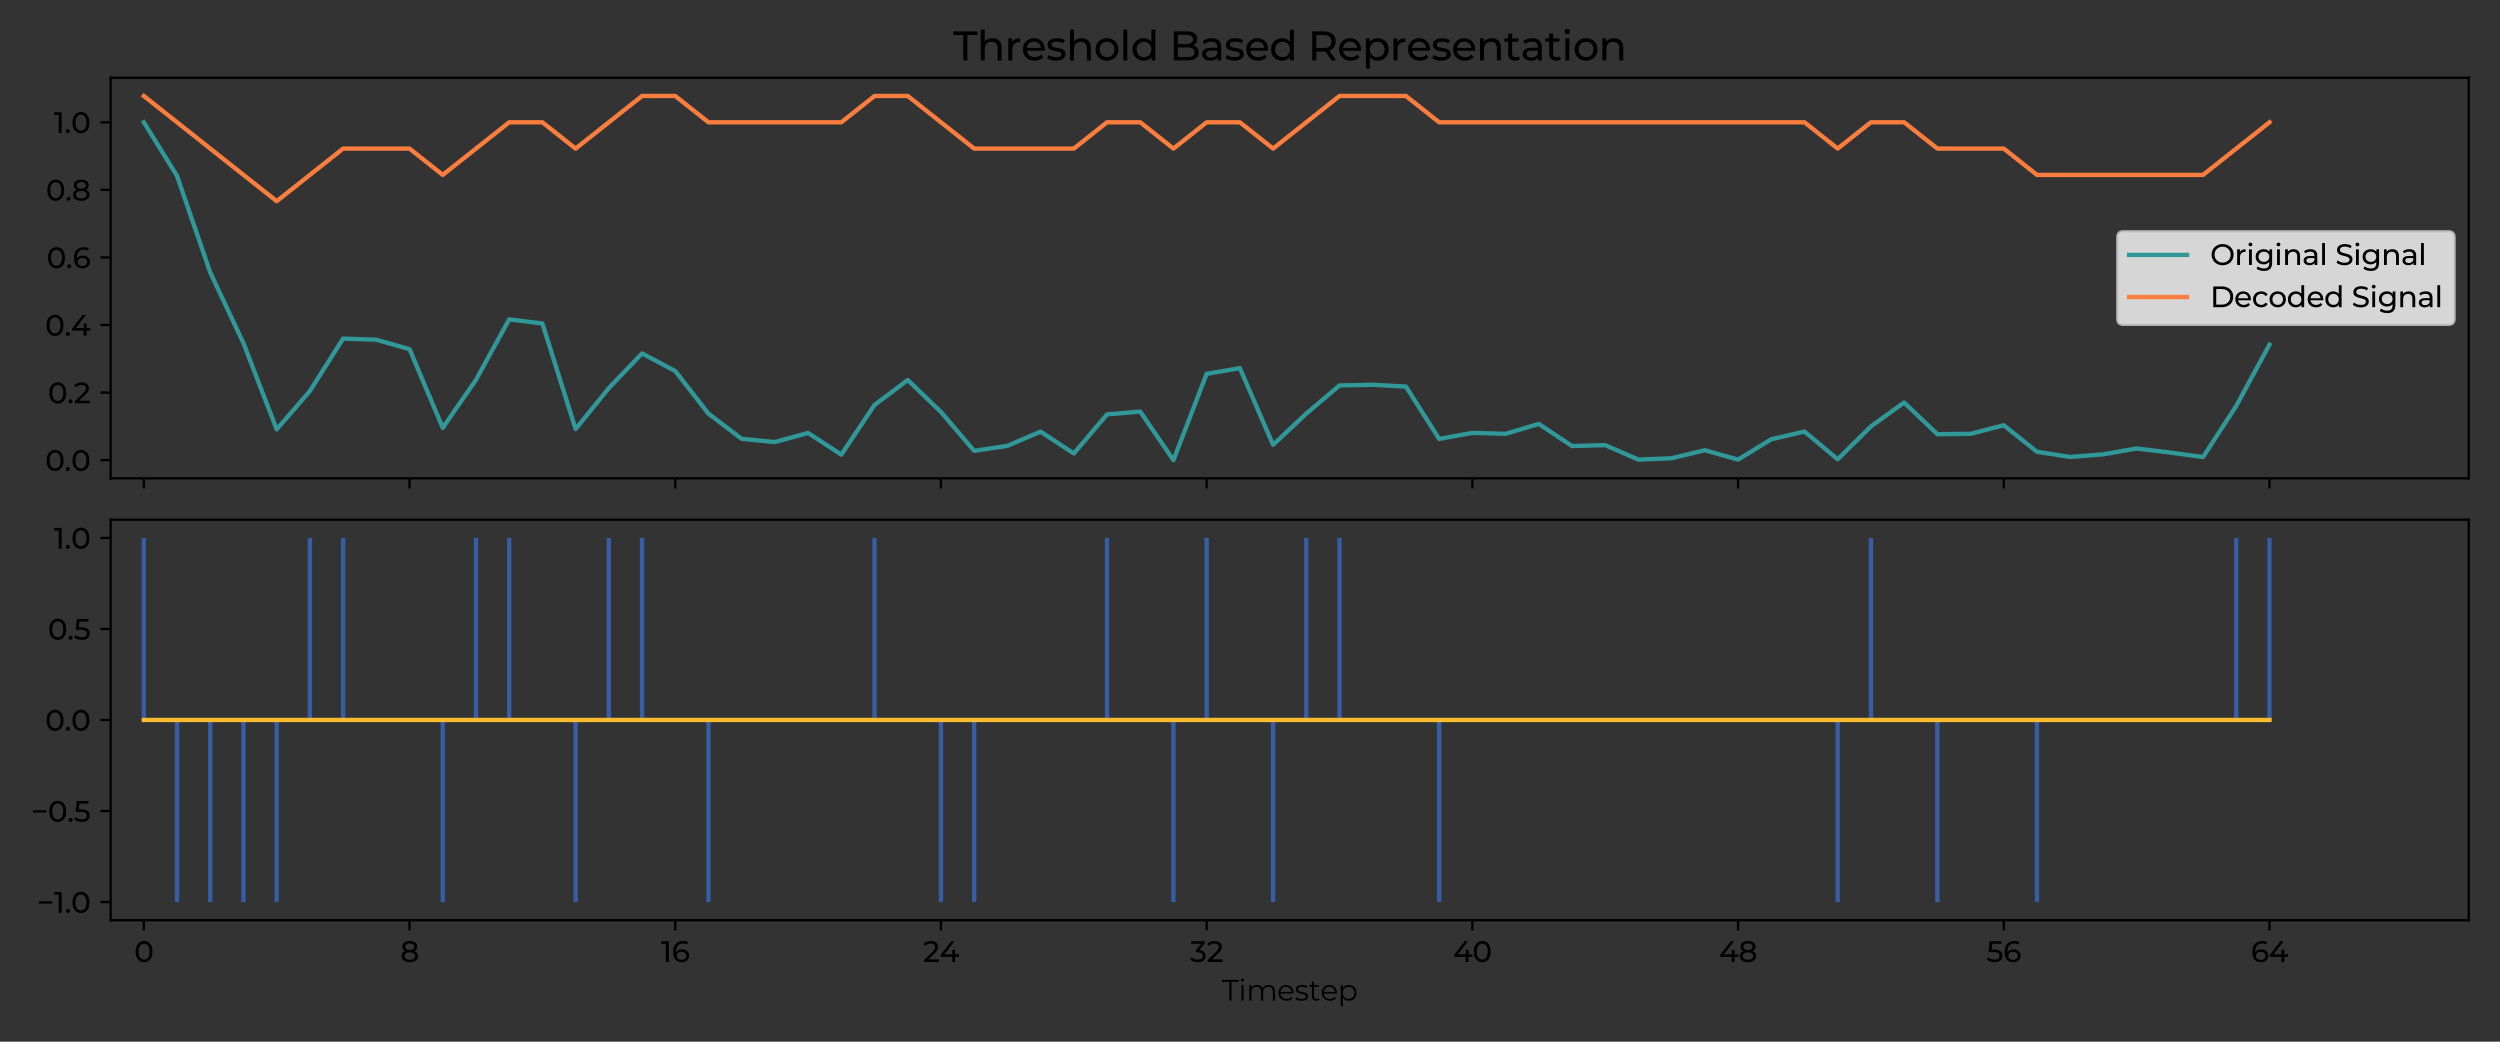 <?xml version="1.0" encoding="utf-8" standalone="no"?>
<!DOCTYPE svg PUBLIC "-//W3C//DTD SVG 1.1//EN"
  "http://www.w3.org/Graphics/SVG/1.1/DTD/svg11.dtd">
<svg xmlns:xlink="http://www.w3.org/1999/xlink" width="864pt" height="360pt" viewBox="0 0 864 360" xmlns="http://www.w3.org/2000/svg" version="1.1">
 <rect x="0" y="0" width="864" height="360" fill="#333333" stroke="none"/>
 <defs>
  <style type="text/css">*{stroke-linejoin: round; stroke-linecap: butt}</style>
 </defs>
 <g id="figure_1">
  <g id="patch_1">
   <path d="M 0 360 
L 864 360 
L 864 0 
L 0 0 
L 0 360 
z
" style="fill: none"/>
  </g>
  <g id="axes_1">
   <g id="patch_2">
    <path d="M 38.23 165.31 
L 853.2 165.31 
L 853.2 26.88 
L 38.23 26.88 
L 38.23 165.31 
z
" style="fill: none"/>
   </g>
   <g id="FillBetweenPolyCollection_1"/>
   <g id="FillBetweenPolyCollection_2"/>
   <g id="matplotlib.axis_1">
    <g id="xtick_1">
     <g id="line2d_1">
      <defs>
       <path id="mebbfd3be72" d="M 0 0 
L 0 3.5 
" style="stroke: #000000; stroke-width: 0.8"/>
      </defs>
      <g>
       <use xlink:href="#mebbfd3be72" x="49.708" y="165.31" style="stroke: #000000; stroke-width: 0.8"/>
      </g>
     </g>
    </g>
    <g id="xtick_2">
     <g id="line2d_2">
      <g>
       <use xlink:href="#mebbfd3be72" x="141.536" y="165.31" style="stroke: #000000; stroke-width: 0.8"/>
      </g>
     </g>
    </g>
    <g id="xtick_3">
     <g id="line2d_3">
      <g>
       <use xlink:href="#mebbfd3be72" x="233.364" y="165.31" style="stroke: #000000; stroke-width: 0.8"/>
      </g>
     </g>
    </g>
    <g id="xtick_4">
     <g id="line2d_4">
      <g>
       <use xlink:href="#mebbfd3be72" x="325.191" y="165.31" style="stroke: #000000; stroke-width: 0.8"/>
      </g>
     </g>
    </g>
    <g id="xtick_5">
     <g id="line2d_5">
      <g>
       <use xlink:href="#mebbfd3be72" x="417.019" y="165.31" style="stroke: #000000; stroke-width: 0.8"/>
      </g>
     </g>
    </g>
    <g id="xtick_6">
     <g id="line2d_6">
      <g>
       <use xlink:href="#mebbfd3be72" x="508.846" y="165.31" style="stroke: #000000; stroke-width: 0.8"/>
      </g>
     </g>
    </g>
    <g id="xtick_7">
     <g id="line2d_7">
      <g>
       <use xlink:href="#mebbfd3be72" x="600.674" y="165.31" style="stroke: #000000; stroke-width: 0.8"/>
      </g>
     </g>
    </g>
    <g id="xtick_8">
     <g id="line2d_8">
      <g>
       <use xlink:href="#mebbfd3be72" x="692.502" y="165.31" style="stroke: #000000; stroke-width: 0.8"/>
      </g>
     </g>
    </g>
    <g id="xtick_9">
     <g id="line2d_9">
      <g>
       <use xlink:href="#mebbfd3be72" x="784.329" y="165.31" style="stroke: #000000; stroke-width: 0.8"/>
      </g>
     </g>
    </g>
   </g>
   <g id="matplotlib.axis_2">
    <g id="ytick_1">
     <g id="line2d_10">
      <defs>
       <path id="m5f82598849" d="M 0 0 
L -3.5 0 
" style="stroke: #000000; stroke-width: 0.8"/>
      </defs>
      <g>
       <use xlink:href="#m5f82598849" x="38.23" y="159.018" style="stroke: #000000; stroke-width: 0.8"/>
      </g>
     </g>
     <g id="text_1">
      <!-- 0.0 -->
      <g transform="translate(15.619 162.728) scale(0.1 -0.1)">
       <defs>
        <path id="Montserrat-Medium-30" d="M 2138 -51 
Q 1613 -51 1200 217 
Q 787 486 547 998 
Q 307 1510 307 2240 
Q 307 2970 547 3482 
Q 787 3994 1200 4262 
Q 1613 4531 2138 4531 
Q 2656 4531 3072 4262 
Q 3488 3994 3725 3482 
Q 3962 2970 3962 2240 
Q 3962 1510 3725 998 
Q 3488 486 3072 217 
Q 2656 -51 2138 -51 
z
M 2138 518 
Q 2490 518 2755 710 
Q 3021 902 3171 1286 
Q 3322 1670 3322 2240 
Q 3322 2810 3171 3194 
Q 3021 3578 2755 3770 
Q 2490 3962 2138 3962 
Q 1786 3962 1517 3770 
Q 1248 3578 1097 3194 
Q 947 2810 947 2240 
Q 947 1670 1097 1286 
Q 1248 902 1517 710 
Q 1786 518 2138 518 
z
" transform="scale(0.016)"/>
        <path id="Montserrat-Medium-2e" d="M 730 -38 
Q 550 -38 422 86 
Q 294 211 294 403 
Q 294 595 422 716 
Q 550 838 730 838 
Q 902 838 1027 716 
Q 1152 595 1152 403 
Q 1152 211 1027 86 
Q 902 -38 730 -38 
z
" transform="scale(0.016)"/>
       </defs>
       <use xlink:href="#Montserrat-Medium-30"/>
       <use xlink:href="#Montserrat-Medium-2e" transform="translate(66.7 0)"/>
       <use xlink:href="#Montserrat-Medium-30" transform="translate(89.4 0)"/>
      </g>
     </g>
    </g>
    <g id="ytick_2">
     <g id="line2d_11">
      <g>
       <use xlink:href="#m5f82598849" x="38.23" y="135.667" style="stroke: #000000; stroke-width: 0.8"/>
      </g>
     </g>
     <g id="text_2">
      <!-- 0.2 -->
      <g transform="translate(16.549 139.377) scale(0.1 -0.1)">
       <defs>
        <path id="Montserrat-Medium-32" d="M 237 0 
L 237 435 
L 2061 2195 
Q 2304 2426 2422 2602 
Q 2541 2778 2582 2928 
Q 2624 3078 2624 3219 
Q 2624 3565 2381 3763 
Q 2138 3962 1670 3962 
Q 1312 3962 1024 3843 
Q 736 3725 525 3475 
L 90 3853 
Q 346 4179 778 4355 
Q 1210 4531 1728 4531 
Q 2195 4531 2540 4380 
Q 2886 4230 3075 3948 
Q 3264 3667 3264 3283 
Q 3264 3066 3206 2854 
Q 3149 2643 2989 2406 
Q 2829 2170 2528 1875 
L 902 307 
L 749 557 
L 3456 557 
L 3456 0 
L 237 0 
z
" transform="scale(0.016)"/>
       </defs>
       <use xlink:href="#Montserrat-Medium-30"/>
       <use xlink:href="#Montserrat-Medium-2e" transform="translate(66.7 0)"/>
       <use xlink:href="#Montserrat-Medium-32" transform="translate(89.4 0)"/>
      </g>
     </g>
    </g>
    <g id="ytick_3">
     <g id="line2d_12">
      <g>
       <use xlink:href="#m5f82598849" x="38.23" y="112.315" style="stroke: #000000; stroke-width: 0.8"/>
      </g>
     </g>
     <g id="text_3">
      <!-- 0.4 -->
      <g transform="translate(15.599 116.026) scale(0.1 -0.1)">
       <defs>
        <path id="Montserrat-Medium-34" d="M 243 1101 
L 243 1549 
L 2534 4480 
L 3226 4480 
L 954 1549 
L 627 1651 
L 4205 1651 
L 4205 1101 
L 243 1101 
z
M 2733 0 
L 2733 1101 
L 2752 1651 
L 2752 2624 
L 3354 2624 
L 3354 0 
L 2733 0 
z
" transform="scale(0.016)"/>
       </defs>
       <use xlink:href="#Montserrat-Medium-30"/>
       <use xlink:href="#Montserrat-Medium-2e" transform="translate(66.7 0)"/>
       <use xlink:href="#Montserrat-Medium-34" transform="translate(89.4 0)"/>
      </g>
     </g>
    </g>
    <g id="ytick_4">
     <g id="line2d_13">
      <g>
       <use xlink:href="#m5f82598849" x="38.23" y="88.964" style="stroke: #000000; stroke-width: 0.8"/>
      </g>
     </g>
     <g id="text_4">
      <!-- 0.6 -->
      <g transform="translate(16.119 92.674) scale(0.1 -0.1)">
       <defs>
        <path id="Montserrat-Medium-36" d="M 2189 -51 
Q 1594 -51 1171 211 
Q 749 474 528 970 
Q 307 1466 307 2182 
Q 307 2944 576 3469 
Q 845 3994 1325 4262 
Q 1805 4531 2426 4531 
Q 2746 4531 3037 4467 
Q 3328 4403 3539 4269 
L 3296 3770 
Q 3123 3891 2902 3936 
Q 2682 3981 2438 3981 
Q 1754 3981 1350 3555 
Q 947 3130 947 2291 
Q 947 2157 960 1971 
Q 973 1786 1024 1606 
L 806 1824 
Q 902 2118 1110 2320 
Q 1318 2522 1609 2621 
Q 1901 2720 2240 2720 
Q 2688 2720 3033 2553 
Q 3379 2387 3577 2083 
Q 3776 1779 3776 1363 
Q 3776 934 3565 614 
Q 3354 294 2995 121 
Q 2637 -51 2189 -51 
z
M 2163 467 
Q 2458 467 2678 576 
Q 2899 685 3027 880 
Q 3155 1075 3155 1338 
Q 3155 1734 2880 1968 
Q 2605 2202 2131 2202 
Q 1824 2202 1593 2086 
Q 1363 1971 1232 1776 
Q 1101 1581 1101 1331 
Q 1101 1101 1222 905 
Q 1344 710 1581 588 
Q 1818 467 2163 467 
z
" transform="scale(0.016)"/>
       </defs>
       <use xlink:href="#Montserrat-Medium-30"/>
       <use xlink:href="#Montserrat-Medium-2e" transform="translate(66.7 0)"/>
       <use xlink:href="#Montserrat-Medium-36" transform="translate(89.4 0)"/>
      </g>
     </g>
    </g>
    <g id="ytick_5">
     <g id="line2d_14">
      <g>
       <use xlink:href="#m5f82598849" x="38.23" y="65.613" style="stroke: #000000; stroke-width: 0.8"/>
      </g>
     </g>
     <g id="text_5">
      <!-- 0.8 -->
      <g transform="translate(15.849 69.323) scale(0.1 -0.1)">
       <defs>
        <path id="Montserrat-Medium-38" d="M 2054 -51 
Q 1510 -51 1113 109 
Q 717 269 499 566 
Q 282 864 282 1267 
Q 282 1664 490 1942 
Q 698 2221 1094 2365 
Q 1491 2509 2054 2509 
Q 2618 2509 3018 2365 
Q 3418 2221 3629 1939 
Q 3840 1658 3840 1267 
Q 3840 864 3622 566 
Q 3405 269 3001 109 
Q 2598 -51 2054 -51 
z
M 2054 467 
Q 2592 467 2896 688 
Q 3200 909 3200 1286 
Q 3200 1658 2896 1872 
Q 2592 2086 2054 2086 
Q 1523 2086 1222 1872 
Q 922 1658 922 1286 
Q 922 909 1222 688 
Q 1523 467 2054 467 
z
M 2054 2573 
Q 2522 2573 2787 2765 
Q 3053 2957 3053 3290 
Q 3053 3629 2777 3821 
Q 2502 4013 2054 4013 
Q 1606 4013 1340 3821 
Q 1075 3629 1075 3290 
Q 1075 2957 1334 2765 
Q 1594 2573 2054 2573 
z
M 2054 2163 
Q 1542 2163 1184 2300 
Q 826 2438 634 2697 
Q 442 2957 442 3315 
Q 442 3693 643 3965 
Q 845 4237 1209 4384 
Q 1574 4531 2054 4531 
Q 2541 4531 2905 4384 
Q 3270 4237 3475 3965 
Q 3680 3693 3680 3315 
Q 3680 2957 3488 2697 
Q 3296 2438 2931 2300 
Q 2566 2163 2054 2163 
z
" transform="scale(0.016)"/>
       </defs>
       <use xlink:href="#Montserrat-Medium-30"/>
       <use xlink:href="#Montserrat-Medium-2e" transform="translate(66.7 0)"/>
       <use xlink:href="#Montserrat-Medium-38" transform="translate(89.4 0)"/>
      </g>
     </g>
    </g>
    <g id="ytick_6">
     <g id="line2d_15">
      <g>
       <use xlink:href="#m5f82598849" x="38.23" y="42.262" style="stroke: #000000; stroke-width: 0.8"/>
      </g>
     </g>
     <g id="text_6">
      <!-- 1.0 -->
      <g transform="translate(18.589 45.972) scale(0.1 -0.1)">
       <defs>
        <path id="Montserrat-Medium-31" d="M 1062 0 
L 1062 4224 
L 1338 3923 
L 51 3923 
L 51 4480 
L 1696 4480 
L 1696 0 
L 1062 0 
z
" transform="scale(0.016)"/>
       </defs>
       <use xlink:href="#Montserrat-Medium-31"/>
       <use xlink:href="#Montserrat-Medium-2e" transform="translate(37 0)"/>
       <use xlink:href="#Montserrat-Medium-30" transform="translate(59.7 0)"/>
      </g>
     </g>
    </g>
   </g>
   <g id="line2d_16">
    <path d="M 49.708 42.262 
L 61.187 60.798 
L 72.665 94.189 
L 84.144 118.593 
L 95.622 148.399 
L 107.101 135.114 
L 118.579 117.026 
L 130.058 117.399 
L 141.536 120.671 
L 153.015 147.856 
L 164.493 131.283 
L 175.971 110.377 
L 187.45 111.805 
L 198.928 148.271 
L 210.407 134.133 
L 221.885 122.147 
L 233.364 128.237 
L 244.842 142.959 
L 256.321 151.656 
L 267.799 152.766 
L 279.277 149.644 
L 290.756 157.111 
L 302.234 139.953 
L 313.713 131.325 
L 325.191 142.364 
L 336.67 155.813 
L 348.148 154.091 
L 359.627 149.172 
L 371.105 156.722 
L 382.584 143.221 
L 394.062 142.228 
L 405.54 159.018 
L 417.019 129.203 
L 428.497 127.234 
L 439.976 153.729 
L 451.454 142.941 
L 462.933 133.204 
L 474.411 132.986 
L 485.89 133.597 
L 497.368 151.688 
L 508.846 149.607 
L 520.325 149.932 
L 531.803 146.503 
L 543.282 154.157 
L 554.76 153.836 
L 566.239 158.849 
L 577.717 158.366 
L 589.196 155.597 
L 600.674 158.841 
L 612.153 151.81 
L 623.631 149.139 
L 635.109 158.727 
L 646.588 147.372 
L 658.066 139.102 
L 669.545 150.059 
L 681.023 149.933 
L 692.502 146.971 
L 703.98 156.127 
L 715.459 157.925 
L 726.937 157.009 
L 738.415 154.995 
L 749.894 156.379 
L 761.372 157.954 
L 772.851 140.275 
L 784.329 119.101 
" clip-path="url(#p11239568f9)" style="fill: none; stroke: #309898; stroke-width: 1.5; stroke-linecap: square"/>
   </g>
   <g id="line2d_17">
    <path d="M 49.708 33.172 
L 61.187 42.262 
L 72.665 51.352 
L 84.144 60.441 
L 95.622 69.531 
L 107.101 60.441 
L 118.579 51.352 
L 130.058 51.352 
L 141.536 51.352 
L 153.015 60.441 
L 164.493 51.352 
L 175.971 42.262 
L 187.45 42.262 
L 198.928 51.352 
L 210.407 42.262 
L 221.885 33.172 
L 233.364 33.172 
L 244.842 42.262 
L 256.321 42.262 
L 267.799 42.262 
L 279.277 42.262 
L 290.756 42.262 
L 302.234 33.172 
L 313.713 33.172 
L 325.191 42.262 
L 336.67 51.352 
L 348.148 51.352 
L 359.627 51.352 
L 371.105 51.352 
L 382.584 42.262 
L 394.062 42.262 
L 405.54 51.352 
L 417.019 42.262 
L 428.497 42.262 
L 439.976 51.352 
L 451.454 42.262 
L 462.933 33.172 
L 474.411 33.172 
L 485.89 33.172 
L 497.368 42.262 
L 508.846 42.262 
L 520.325 42.262 
L 531.803 42.262 
L 543.282 42.262 
L 554.76 42.262 
L 566.239 42.262 
L 577.717 42.262 
L 589.196 42.262 
L 600.674 42.262 
L 612.153 42.262 
L 623.631 42.262 
L 635.109 51.352 
L 646.588 42.262 
L 658.066 42.262 
L 669.545 51.352 
L 681.023 51.352 
L 692.502 51.352 
L 703.98 60.441 
L 715.459 60.441 
L 726.937 60.441 
L 738.415 60.441 
L 749.894 60.441 
L 761.372 60.441 
L 772.851 51.352 
L 784.329 42.262 
" clip-path="url(#p11239568f9)" style="fill: none; stroke: #fb7e3e; stroke-width: 1.5; stroke-linecap: square"/>
   </g>
   <g id="patch_3">
    <path d="M 38.23 165.31 
L 38.23 26.88 
" style="fill: none; stroke: #000000; stroke-width: 0.8; stroke-linejoin: miter; stroke-linecap: square"/>
   </g>
   <g id="patch_4">
    <path d="M 853.2 165.31 
L 853.2 26.88 
" style="fill: none; stroke: #000000; stroke-width: 0.8; stroke-linejoin: miter; stroke-linecap: square"/>
   </g>
   <g id="patch_5">
    <path d="M 38.23 165.31 
L 853.2 165.31 
" style="fill: none; stroke: #000000; stroke-width: 0.8; stroke-linejoin: miter; stroke-linecap: square"/>
   </g>
   <g id="patch_6">
    <path d="M 38.23 26.88 
L 853.2 26.88 
" style="fill: none; stroke: #000000; stroke-width: 0.8; stroke-linejoin: miter; stroke-linecap: square"/>
   </g>
   <g id="text_7">
    <!-- Threshold Based Representation -->
    <g transform="translate(329.415 20.88) scale(0.14 -0.14)">
     <defs>
      <path id="Montserrat-Medium-54" d="M 1562 0 
L 1562 3923 
L 26 3923 
L 26 4480 
L 3731 4480 
L 3731 3923 
L 2195 3923 
L 2195 0 
L 1562 0 
z
" transform="scale(0.016)"/>
      <path id="Montserrat-Medium-68" d="M 582 0 
L 582 4749 
L 1197 4749 
L 1197 2477 
L 1075 2720 
Q 1242 3053 1587 3238 
Q 1933 3424 2394 3424 
Q 2810 3424 3126 3264 
Q 3443 3104 3622 2777 
Q 3802 2451 3802 1952 
L 3802 0 
L 3187 0 
L 3187 1882 
Q 3187 2374 2947 2624 
Q 2707 2874 2272 2874 
Q 1946 2874 1702 2746 
Q 1459 2618 1328 2368 
Q 1197 2118 1197 1747 
L 1197 0 
L 582 0 
z
" transform="scale(0.016)"/>
      <path id="Montserrat-Medium-72" d="M 582 0 
L 582 3392 
L 1171 3392 
L 1171 2470 
L 1114 2701 
Q 1254 3053 1587 3238 
Q 1920 3424 2406 3424 
L 2406 2829 
Q 2368 2835 2333 2835 
Q 2298 2835 2266 2835 
Q 1773 2835 1485 2540 
Q 1197 2246 1197 1690 
L 1197 0 
L 582 0 
z
" transform="scale(0.016)"/>
      <path id="Montserrat-Medium-65" d="M 2093 -38 
Q 1549 -38 1136 186 
Q 723 410 496 800 
Q 269 1190 269 1696 
Q 269 2202 489 2592 
Q 710 2982 1097 3203 
Q 1485 3424 1971 3424 
Q 2464 3424 2841 3206 
Q 3219 2989 3433 2595 
Q 3648 2202 3648 1677 
Q 3648 1638 3645 1587 
Q 3642 1536 3635 1491 
L 749 1491 
L 749 1933 
L 3315 1933 
L 3066 1779 
Q 3072 2106 2931 2362 
Q 2790 2618 2544 2762 
Q 2298 2906 1971 2906 
Q 1651 2906 1401 2762 
Q 1152 2618 1011 2358 
Q 870 2099 870 1766 
L 870 1664 
Q 870 1325 1027 1059 
Q 1184 794 1465 646 
Q 1747 499 2112 499 
Q 2413 499 2659 601 
Q 2906 704 3091 909 
L 3430 512 
Q 3200 243 2857 102 
Q 2515 -38 2093 -38 
z
" transform="scale(0.016)"/>
      <path id="Montserrat-Medium-73" d="M 1555 -38 
Q 1133 -38 752 77 
Q 371 192 154 358 
L 410 845 
Q 627 698 947 595 
Q 1267 493 1600 493 
Q 2029 493 2217 614 
Q 2406 736 2406 954 
Q 2406 1114 2291 1203 
Q 2176 1293 1987 1337 
Q 1798 1382 1568 1417 
Q 1338 1453 1107 1507 
Q 877 1562 685 1661 
Q 493 1760 377 1936 
Q 262 2112 262 2406 
Q 262 2714 435 2944 
Q 608 3174 925 3299 
Q 1242 3424 1677 3424 
Q 2010 3424 2352 3344 
Q 2694 3264 2912 3117 
L 2650 2630 
Q 2419 2784 2169 2841 
Q 1920 2899 1670 2899 
Q 1267 2899 1068 2768 
Q 870 2637 870 2432 
Q 870 2259 988 2166 
Q 1107 2074 1296 2022 
Q 1485 1971 1715 1936 
Q 1946 1901 2176 1846 
Q 2406 1792 2595 1696 
Q 2784 1600 2902 1427 
Q 3021 1254 3021 966 
Q 3021 659 2841 435 
Q 2662 211 2336 86 
Q 2010 -38 1555 -38 
z
" transform="scale(0.016)"/>
      <path id="Montserrat-Medium-6f" d="M 2035 -38 
Q 1523 -38 1126 186 
Q 730 410 499 803 
Q 269 1197 269 1696 
Q 269 2202 499 2592 
Q 730 2982 1126 3203 
Q 1523 3424 2035 3424 
Q 2541 3424 2941 3203 
Q 3341 2982 3568 2595 
Q 3795 2208 3795 1696 
Q 3795 1190 3568 800 
Q 3341 410 2941 186 
Q 2541 -38 2035 -38 
z
M 2035 499 
Q 2362 499 2621 646 
Q 2880 794 3027 1066 
Q 3174 1338 3174 1696 
Q 3174 2061 3027 2326 
Q 2880 2592 2621 2739 
Q 2362 2886 2035 2886 
Q 1709 2886 1453 2739 
Q 1197 2592 1043 2326 
Q 890 2061 890 1696 
Q 890 1338 1043 1066 
Q 1197 794 1453 646 
Q 1709 499 2035 499 
z
" transform="scale(0.016)"/>
      <path id="Montserrat-Medium-6c" d="M 582 0 
L 582 4749 
L 1197 4749 
L 1197 0 
L 582 0 
z
" transform="scale(0.016)"/>
      <path id="Montserrat-Medium-64" d="M 1984 -38 
Q 1491 -38 1104 179 
Q 717 397 493 787 
Q 269 1178 269 1696 
Q 269 2214 493 2601 
Q 717 2989 1104 3206 
Q 1491 3424 1984 3424 
Q 2413 3424 2758 3232 
Q 3104 3040 3312 2656 
Q 3520 2272 3520 1696 
Q 3520 1120 3318 736 
Q 3117 352 2771 157 
Q 2426 -38 1984 -38 
z
M 2035 499 
Q 2355 499 2614 646 
Q 2874 794 3024 1066 
Q 3174 1338 3174 1696 
Q 3174 2061 3024 2326 
Q 2874 2592 2614 2739 
Q 2355 2886 2035 2886 
Q 1709 2886 1453 2739 
Q 1197 2592 1043 2326 
Q 890 2061 890 1696 
Q 890 1338 1043 1066 
Q 1197 794 1453 646 
Q 1709 499 2035 499 
z
M 3194 0 
L 3194 915 
L 3232 1702 
L 3168 2490 
L 3168 4749 
L 3782 4749 
L 3782 0 
L 3194 0 
z
" transform="scale(0.016)"/>
      <path id="Montserrat-Medium-20" transform="scale(0.016)"/>
      <path id="Montserrat-Medium-42" d="M 672 0 
L 672 4480 
L 2682 4480 
Q 3456 4480 3872 4169 
Q 4288 3859 4288 3322 
Q 4288 2957 4125 2707 
Q 3962 2458 3686 2323 
Q 3411 2189 3091 2189 
L 3206 2381 
Q 3590 2381 3884 2246 
Q 4179 2112 4352 1853 
Q 4525 1594 4525 1210 
Q 4525 634 4093 317 
Q 3661 0 2810 0 
L 672 0 
z
M 1312 518 
L 2784 518 
Q 3315 518 3596 697 
Q 3878 877 3878 1261 
Q 3878 1651 3596 1830 
Q 3315 2010 2784 2010 
L 1254 2010 
L 1254 2528 
L 2624 2528 
Q 3110 2528 3379 2707 
Q 3648 2886 3648 3245 
Q 3648 3603 3379 3782 
Q 3110 3962 2624 3962 
L 1312 3962 
L 1312 518 
z
" transform="scale(0.016)"/>
      <path id="Montserrat-Medium-61" d="M 2688 0 
L 2688 717 
L 2656 851 
L 2656 2074 
Q 2656 2464 2429 2678 
Q 2202 2893 1747 2893 
Q 1446 2893 1158 2793 
Q 870 2694 672 2528 
L 416 2989 
Q 678 3200 1046 3312 
Q 1414 3424 1818 3424 
Q 2515 3424 2892 3085 
Q 3270 2746 3270 2048 
L 3270 0 
L 2688 0 
z
M 1574 -38 
Q 1197 -38 912 90 
Q 627 218 473 445 
Q 320 672 320 960 
Q 320 1235 451 1459 
Q 582 1683 880 1817 
Q 1178 1952 1683 1952 
L 2758 1952 
L 2758 1510 
L 1709 1510 
Q 1248 1510 1088 1356 
Q 928 1203 928 986 
Q 928 736 1126 585 
Q 1325 435 1677 435 
Q 2022 435 2281 588 
Q 2541 742 2656 1037 
L 2778 614 
Q 2656 314 2349 138 
Q 2042 -38 1574 -38 
z
" transform="scale(0.016)"/>
      <path id="Montserrat-Medium-52" d="M 672 0 
L 672 4480 
L 2419 4480 
Q 3290 4480 3789 4067 
Q 4288 3654 4288 2918 
Q 4288 2432 4064 2083 
Q 3840 1734 3424 1548 
Q 3008 1363 2419 1363 
L 1024 1363 
L 1312 1658 
L 1312 0 
L 672 0 
z
M 3667 0 
L 2528 1626 
L 3213 1626 
L 4365 0 
L 3667 0 
z
M 1312 1594 
L 1024 1907 
L 2400 1907 
Q 3014 1907 3331 2172 
Q 3648 2438 3648 2918 
Q 3648 3398 3331 3660 
Q 3014 3923 2400 3923 
L 1024 3923 
L 1312 4243 
L 1312 1594 
z
" transform="scale(0.016)"/>
      <path id="Montserrat-Medium-70" d="M 2381 -38 
Q 1958 -38 1609 157 
Q 1261 352 1053 736 
Q 845 1120 845 1696 
Q 845 2272 1046 2656 
Q 1248 3040 1597 3232 
Q 1946 3424 2381 3424 
Q 2880 3424 3264 3206 
Q 3648 2989 3872 2601 
Q 4096 2214 4096 1696 
Q 4096 1178 3872 787 
Q 3648 397 3264 179 
Q 2880 -38 2381 -38 
z
M 582 -1242 
L 582 3392 
L 1171 3392 
L 1171 2477 
L 1133 1690 
L 1197 902 
L 1197 -1242 
L 582 -1242 
z
M 2330 499 
Q 2656 499 2915 646 
Q 3174 794 3324 1066 
Q 3475 1338 3475 1696 
Q 3475 2061 3324 2326 
Q 3174 2592 2915 2739 
Q 2656 2886 2330 2886 
Q 2010 2886 1750 2739 
Q 1491 2592 1340 2326 
Q 1190 2061 1190 1696 
Q 1190 1338 1340 1066 
Q 1491 794 1750 646 
Q 2010 499 2330 499 
z
" transform="scale(0.016)"/>
      <path id="Montserrat-Medium-6e" d="M 582 0 
L 582 3392 
L 1171 3392 
L 1171 2477 
L 1075 2720 
Q 1242 3053 1587 3238 
Q 1933 3424 2394 3424 
Q 2810 3424 3126 3264 
Q 3443 3104 3622 2777 
Q 3802 2451 3802 1952 
L 3802 0 
L 3187 0 
L 3187 1882 
Q 3187 2374 2947 2624 
Q 2707 2874 2272 2874 
Q 1946 2874 1702 2746 
Q 1459 2618 1328 2368 
Q 1197 2118 1197 1747 
L 1197 0 
L 582 0 
z
" transform="scale(0.016)"/>
      <path id="Montserrat-Medium-74" d="M 1747 -38 
Q 1235 -38 953 237 
Q 672 512 672 1024 
L 672 4134 
L 1286 4134 
L 1286 1050 
Q 1286 774 1424 627 
Q 1562 480 1818 480 
Q 2106 480 2298 640 
L 2490 198 
Q 2349 77 2153 19 
Q 1958 -38 1747 -38 
z
M 96 2886 
L 96 3392 
L 2259 3392 
L 2259 2886 
L 96 2886 
z
" transform="scale(0.016)"/>
      <path id="Montserrat-Medium-69" d="M 582 0 
L 582 3392 
L 1197 3392 
L 1197 0 
L 582 0 
z
M 888 4045 
Q 709 4045 590 4160 
Q 472 4275 472 4442 
Q 472 4614 590 4729 
Q 709 4845 888 4845 
Q 1067 4845 1185 4733 
Q 1304 4621 1304 4454 
Q 1304 4282 1189 4163 
Q 1074 4045 888 4045 
z
" transform="scale(0.016)"/>
     </defs>
     <use xlink:href="#Montserrat-Medium-54"/>
     <use xlink:href="#Montserrat-Medium-68" transform="translate(58.7 0)"/>
     <use xlink:href="#Montserrat-Medium-72" transform="translate(126.8 0)"/>
     <use xlink:href="#Montserrat-Medium-65" transform="translate(167.8 0)"/>
     <use xlink:href="#Montserrat-Medium-73" transform="translate(229 0)"/>
     <use xlink:href="#Montserrat-Medium-68" transform="translate(279.1 0)"/>
     <use xlink:href="#Montserrat-Medium-6f" transform="translate(347.2 0)"/>
     <use xlink:href="#Montserrat-Medium-6c" transform="translate(410.7 0)"/>
     <use xlink:href="#Montserrat-Medium-64" transform="translate(438.6 0)"/>
     <use xlink:href="#Montserrat-Medium-20" transform="translate(506.8 0)"/>
     <use xlink:href="#Montserrat-Medium-42" transform="translate(533.7 0)"/>
     <use xlink:href="#Montserrat-Medium-61" transform="translate(609.4 0)"/>
     <use xlink:href="#Montserrat-Medium-73" transform="translate(669.2 0)"/>
     <use xlink:href="#Montserrat-Medium-65" transform="translate(719.3 0)"/>
     <use xlink:href="#Montserrat-Medium-64" transform="translate(780.5 0)"/>
     <use xlink:href="#Montserrat-Medium-20" transform="translate(848.7 0)"/>
     <use xlink:href="#Montserrat-Medium-52" transform="translate(875.6 0)"/>
     <use xlink:href="#Montserrat-Medium-65" transform="translate(948.3 0)"/>
     <use xlink:href="#Montserrat-Medium-70" transform="translate(1009.5 0)"/>
     <use xlink:href="#Montserrat-Medium-72" transform="translate(1077.7 0)"/>
     <use xlink:href="#Montserrat-Medium-65" transform="translate(1118.7 0)"/>
     <use xlink:href="#Montserrat-Medium-73" transform="translate(1179.9 0)"/>
     <use xlink:href="#Montserrat-Medium-65" transform="translate(1230 0)"/>
     <use xlink:href="#Montserrat-Medium-6e" transform="translate(1291.2 0)"/>
     <use xlink:href="#Montserrat-Medium-74" transform="translate(1359.3 0)"/>
     <use xlink:href="#Montserrat-Medium-61" transform="translate(1400.7 0)"/>
     <use xlink:href="#Montserrat-Medium-74" transform="translate(1460.5 0)"/>
     <use xlink:href="#Montserrat-Medium-69" transform="translate(1501.9 0)"/>
     <use xlink:href="#Montserrat-Medium-6f" transform="translate(1529.8 0)"/>
     <use xlink:href="#Montserrat-Medium-6e" transform="translate(1593.3 0)"/>
    </g>
   </g>
   <g id="legend_1">
    <g id="patch_7">
     <path d="M 733.83 112.165 
L 846.2 112.165 
Q 848.2 112.165 848.2 110.165 
L 848.2 82.025 
Q 848.2 80.025 846.2 80.025 
L 733.83 80.025 
Q 731.83 80.025 731.83 82.025 
L 731.83 110.165 
Q 731.83 112.165 733.83 112.165 
z
" style="fill: #ffffff; opacity: 0.8; stroke: #cccccc; stroke-linejoin: miter"/>
    </g>
    <g id="line2d_18">
     <path d="M 735.83 88.095 
L 745.83 88.095 
L 755.83 88.095 
" style="fill: none; stroke: #309898; stroke-width: 1.5; stroke-linecap: square"/>
    </g>
    <g id="text_8">
     <!-- Original Signal -->
     <g transform="translate(763.83 91.595) scale(0.1 -0.1)">
      <defs>
       <path id="Montserrat-Medium-4f" d="M 2694 -51 
Q 2182 -51 1744 121 
Q 1306 294 986 604 
Q 666 915 486 1331 
Q 307 1747 307 2240 
Q 307 2733 486 3149 
Q 666 3565 986 3875 
Q 1306 4186 1741 4358 
Q 2176 4531 2694 4531 
Q 3206 4531 3638 4361 
Q 4070 4192 4393 3881 
Q 4717 3571 4893 3155 
Q 5069 2739 5069 2240 
Q 5069 1741 4893 1325 
Q 4717 909 4393 598 
Q 4070 288 3638 118 
Q 3206 -51 2694 -51 
z
M 2694 518 
Q 3066 518 3382 646 
Q 3699 774 3932 1008 
Q 4166 1242 4297 1555 
Q 4429 1869 4429 2240 
Q 4429 2611 4297 2924 
Q 4166 3238 3932 3472 
Q 3699 3706 3382 3834 
Q 3066 3962 2694 3962 
Q 2317 3962 2000 3834 
Q 1683 3706 1446 3472 
Q 1210 3238 1078 2924 
Q 947 2611 947 2240 
Q 947 1869 1078 1555 
Q 1210 1242 1446 1008 
Q 1683 774 2000 646 
Q 2317 518 2694 518 
z
" transform="scale(0.016)"/>
       <path id="Montserrat-Medium-67" d="M 2067 -1280 
Q 1600 -1280 1161 -1149 
Q 723 -1018 448 -774 
L 742 -301 
Q 979 -506 1324 -624 
Q 1670 -742 2048 -742 
Q 2650 -742 2931 -460 
Q 3213 -179 3213 397 
L 3213 1114 
L 3277 1786 
L 3245 2464 
L 3245 3392 
L 3827 3392 
L 3827 461 
Q 3827 -435 3379 -857 
Q 2931 -1280 2067 -1280 
z
M 1990 141 
Q 1498 141 1110 349 
Q 723 557 496 928 
Q 269 1299 269 1786 
Q 269 2278 496 2646 
Q 723 3014 1110 3219 
Q 1498 3424 1990 3424 
Q 2426 3424 2784 3248 
Q 3142 3072 3356 2707 
Q 3571 2342 3571 1786 
Q 3571 1235 3356 870 
Q 3142 506 2784 323 
Q 2426 141 1990 141 
z
M 2061 678 
Q 2400 678 2662 819 
Q 2925 960 3075 1209 
Q 3226 1459 3226 1786 
Q 3226 2112 3075 2361 
Q 2925 2611 2662 2748 
Q 2400 2886 2061 2886 
Q 1722 2886 1456 2748 
Q 1190 2611 1040 2361 
Q 890 2112 890 1786 
Q 890 1459 1040 1209 
Q 1190 960 1456 819 
Q 1722 678 2061 678 
z
" transform="scale(0.016)"/>
       <path id="Montserrat-Medium-53" d="M 1978 -51 
Q 1466 -51 998 105 
Q 531 262 262 512 
L 499 1011 
Q 755 787 1152 640 
Q 1549 493 1978 493 
Q 2368 493 2611 582 
Q 2854 672 2969 829 
Q 3085 986 3085 1184 
Q 3085 1414 2934 1555 
Q 2784 1696 2544 1782 
Q 2304 1869 2016 1933 
Q 1728 1997 1437 2083 
Q 1146 2170 906 2304 
Q 666 2438 518 2665 
Q 371 2893 371 3251 
Q 371 3597 553 3888 
Q 736 4179 1117 4355 
Q 1498 4531 2086 4531 
Q 2477 4531 2861 4428 
Q 3245 4326 3526 4134 
L 3315 3622 
Q 3027 3814 2707 3900 
Q 2387 3987 2086 3987 
Q 1709 3987 1465 3891 
Q 1222 3795 1110 3635 
Q 998 3475 998 3277 
Q 998 3040 1148 2899 
Q 1299 2758 1539 2675 
Q 1779 2592 2067 2525 
Q 2355 2458 2646 2374 
Q 2938 2291 3178 2156 
Q 3418 2022 3565 1798 
Q 3712 1574 3712 1222 
Q 3712 883 3526 592 
Q 3341 301 2953 125 
Q 2566 -51 1978 -51 
z
" transform="scale(0.016)"/>
      </defs>
      <use xlink:href="#Montserrat-Medium-4f"/>
      <use xlink:href="#Montserrat-Medium-72" transform="translate(84 0)"/>
      <use xlink:href="#Montserrat-Medium-69" transform="translate(125 0)"/>
      <use xlink:href="#Montserrat-Medium-67" transform="translate(152.9 0)"/>
      <use xlink:href="#Montserrat-Medium-69" transform="translate(221.9 0)"/>
      <use xlink:href="#Montserrat-Medium-6e" transform="translate(249.8 0)"/>
      <use xlink:href="#Montserrat-Medium-61" transform="translate(317.9 0)"/>
      <use xlink:href="#Montserrat-Medium-6c" transform="translate(377.7 0)"/>
      <use xlink:href="#Montserrat-Medium-20" transform="translate(405.6 0)"/>
      <use xlink:href="#Montserrat-Medium-53" transform="translate(432.5 0)"/>
      <use xlink:href="#Montserrat-Medium-69" transform="translate(494.6 0)"/>
      <use xlink:href="#Montserrat-Medium-67" transform="translate(522.5 0)"/>
      <use xlink:href="#Montserrat-Medium-6e" transform="translate(591.5 0)"/>
      <use xlink:href="#Montserrat-Medium-61" transform="translate(659.6 0)"/>
      <use xlink:href="#Montserrat-Medium-6c" transform="translate(719.4 0)"/>
     </g>
    </g>
    <g id="line2d_19">
     <path d="M 735.83 102.665 
L 745.83 102.665 
L 755.83 102.665 
" style="fill: none; stroke: #fb7e3e; stroke-width: 1.5; stroke-linecap: square"/>
    </g>
    <g id="text_9">
     <!-- Decoded Signal -->
     <g transform="translate(763.83 106.165) scale(0.1 -0.1)">
      <defs>
       <path id="Montserrat-Medium-44" d="M 672 0 
L 672 4480 
L 2560 4480 
Q 3277 4480 3824 4198 
Q 4371 3917 4675 3411 
Q 4979 2906 4979 2240 
Q 4979 1574 4675 1068 
Q 4371 563 3824 281 
Q 3277 0 2560 0 
L 672 0 
z
M 1312 557 
L 2522 557 
Q 3078 557 3484 768 
Q 3891 979 4115 1360 
Q 4339 1741 4339 2240 
Q 4339 2746 4115 3123 
Q 3891 3501 3484 3712 
Q 3078 3923 2522 3923 
L 1312 3923 
L 1312 557 
z
" transform="scale(0.016)"/>
       <path id="Montserrat-Medium-63" d="M 2061 -38 
Q 1542 -38 1136 186 
Q 730 410 499 800 
Q 269 1190 269 1696 
Q 269 2202 499 2592 
Q 730 2982 1136 3203 
Q 1542 3424 2061 3424 
Q 2522 3424 2883 3241 
Q 3245 3059 3443 2701 
L 2976 2400 
Q 2810 2650 2570 2768 
Q 2330 2886 2054 2886 
Q 1722 2886 1459 2739 
Q 1197 2592 1043 2326 
Q 890 2061 890 1696 
Q 890 1331 1043 1062 
Q 1197 794 1459 646 
Q 1722 499 2054 499 
Q 2330 499 2570 617 
Q 2810 736 2976 986 
L 3443 691 
Q 3245 339 2883 150 
Q 2522 -38 2061 -38 
z
" transform="scale(0.016)"/>
      </defs>
      <use xlink:href="#Montserrat-Medium-44"/>
      <use xlink:href="#Montserrat-Medium-65" transform="translate(82.6 0)"/>
      <use xlink:href="#Montserrat-Medium-63" transform="translate(143.8 0)"/>
      <use xlink:href="#Montserrat-Medium-6f" transform="translate(200.9 0)"/>
      <use xlink:href="#Montserrat-Medium-64" transform="translate(264.4 0)"/>
      <use xlink:href="#Montserrat-Medium-65" transform="translate(332.6 0)"/>
      <use xlink:href="#Montserrat-Medium-64" transform="translate(393.8 0)"/>
      <use xlink:href="#Montserrat-Medium-20" transform="translate(462 0)"/>
      <use xlink:href="#Montserrat-Medium-53" transform="translate(488.9 0)"/>
      <use xlink:href="#Montserrat-Medium-69" transform="translate(551 0)"/>
      <use xlink:href="#Montserrat-Medium-67" transform="translate(578.9 0)"/>
      <use xlink:href="#Montserrat-Medium-6e" transform="translate(647.9 0)"/>
      <use xlink:href="#Montserrat-Medium-61" transform="translate(716 0)"/>
      <use xlink:href="#Montserrat-Medium-6c" transform="translate(775.8 0)"/>
     </g>
    </g>
   </g>
  </g>
  <g id="axes_2">
   <g id="patch_8">
    <path d="M 38.23 318.04 
L 853.2 318.04 
L 853.2 179.61 
L 38.23 179.61 
L 38.23 318.04 
z
" style="fill: none"/>
   </g>
   <g id="matplotlib.axis_3">
    <g id="xtick_10">
     <g id="line2d_20">
      <g>
       <use xlink:href="#mebbfd3be72" x="49.708" y="318.04" style="stroke: #000000; stroke-width: 0.8"/>
      </g>
     </g>
     <g id="text_10">
      <!-- 0 -->
      <g transform="translate(46.373 332.46) scale(0.1 -0.1)">
       <use xlink:href="#Montserrat-Medium-30"/>
      </g>
     </g>
    </g>
    <g id="xtick_11">
     <g id="line2d_21">
      <g>
       <use xlink:href="#mebbfd3be72" x="141.536" y="318.04" style="stroke: #000000; stroke-width: 0.8"/>
      </g>
     </g>
     <g id="text_11">
      <!-- 8 -->
      <g transform="translate(138.316 332.46) scale(0.1 -0.1)">
       <use xlink:href="#Montserrat-Medium-38"/>
      </g>
     </g>
    </g>
    <g id="xtick_12">
     <g id="line2d_22">
      <g>
       <use xlink:href="#mebbfd3be72" x="233.364" y="318.04" style="stroke: #000000; stroke-width: 0.8"/>
      </g>
     </g>
     <g id="text_12">
      <!-- 16 -->
      <g transform="translate(228.429 332.46) scale(0.1 -0.1)">
       <use xlink:href="#Montserrat-Medium-31"/>
       <use xlink:href="#Montserrat-Medium-36" transform="translate(37 0)"/>
      </g>
     </g>
    </g>
    <g id="xtick_13">
     <g id="line2d_23">
      <g>
       <use xlink:href="#mebbfd3be72" x="325.191" y="318.04" style="stroke: #000000; stroke-width: 0.8"/>
      </g>
     </g>
     <g id="text_13">
      <!-- 24 -->
      <g transform="translate(318.976 332.46) scale(0.1 -0.1)">
       <use xlink:href="#Montserrat-Medium-32"/>
       <use xlink:href="#Montserrat-Medium-34" transform="translate(57.4 0)"/>
      </g>
     </g>
    </g>
    <g id="xtick_14">
     <g id="line2d_24">
      <g>
       <use xlink:href="#mebbfd3be72" x="417.019" y="318.04" style="stroke: #000000; stroke-width: 0.8"/>
      </g>
     </g>
     <g id="text_14">
      <!-- 32 -->
      <g transform="translate(411.288 332.46) scale(0.1 -0.1)">
       <defs>
        <path id="Montserrat-Medium-33" d="M 1677 -51 
Q 1203 -51 758 96 
Q 314 243 32 493 
L 326 998 
Q 550 787 908 652 
Q 1267 518 1677 518 
Q 2176 518 2454 732 
Q 2733 947 2733 1312 
Q 2733 1664 2467 1878 
Q 2202 2093 1626 2093 
L 1267 2093 
L 1267 2541 
L 2598 4179 
L 2688 3923 
L 237 3923 
L 237 4480 
L 3194 4480 
L 3194 4045 
L 1869 2413 
L 1536 2611 
L 1747 2611 
Q 2560 2611 2966 2246 
Q 3373 1882 3373 1318 
Q 3373 941 3187 627 
Q 3002 314 2627 131 
Q 2253 -51 1677 -51 
z
" transform="scale(0.016)"/>
       </defs>
       <use xlink:href="#Montserrat-Medium-33"/>
       <use xlink:href="#Montserrat-Medium-32" transform="translate(57.2 0)"/>
      </g>
     </g>
    </g>
    <g id="xtick_15">
     <g id="line2d_25">
      <g>
       <use xlink:href="#mebbfd3be72" x="508.846" y="318.04" style="stroke: #000000; stroke-width: 0.8"/>
      </g>
     </g>
     <g id="text_15">
      <!-- 40 -->
      <g transform="translate(502.166 332.46) scale(0.1 -0.1)">
       <use xlink:href="#Montserrat-Medium-34"/>
       <use xlink:href="#Montserrat-Medium-30" transform="translate(66.9 0)"/>
      </g>
     </g>
    </g>
    <g id="xtick_16">
     <g id="line2d_26">
      <g>
       <use xlink:href="#mebbfd3be72" x="600.674" y="318.04" style="stroke: #000000; stroke-width: 0.8"/>
      </g>
     </g>
     <g id="text_16">
      <!-- 48 -->
      <g transform="translate(594.108 332.46) scale(0.1 -0.1)">
       <use xlink:href="#Montserrat-Medium-34"/>
       <use xlink:href="#Montserrat-Medium-38" transform="translate(66.9 0)"/>
      </g>
     </g>
    </g>
    <g id="xtick_17">
     <g id="line2d_27">
      <g>
       <use xlink:href="#mebbfd3be72" x="692.502" y="318.04" style="stroke: #000000; stroke-width: 0.8"/>
      </g>
     </g>
     <g id="text_17">
      <!-- 56 -->
      <g transform="translate(686.546 332.46) scale(0.1 -0.1)">
       <defs>
        <path id="Montserrat-Medium-35" d="M 1754 -51 
Q 1280 -51 835 96 
Q 390 243 109 493 
L 403 998 
Q 627 787 985 652 
Q 1344 518 1747 518 
Q 2259 518 2534 736 
Q 2810 954 2810 1318 
Q 2810 1568 2688 1753 
Q 2566 1939 2268 2038 
Q 1971 2138 1453 2138 
L 435 2138 
L 672 4480 
L 3200 4480 
L 3200 3923 
L 909 3923 
L 1242 4237 
L 1056 2387 
L 723 2694 
L 1587 2694 
Q 2259 2694 2668 2521 
Q 3078 2349 3264 2045 
Q 3450 1741 3450 1344 
Q 3450 960 3264 643 
Q 3078 326 2704 137 
Q 2330 -51 1754 -51 
z
" transform="scale(0.016)"/>
       </defs>
       <use xlink:href="#Montserrat-Medium-35"/>
       <use xlink:href="#Montserrat-Medium-36" transform="translate(57.4 0)"/>
      </g>
     </g>
    </g>
    <g id="xtick_18">
     <g id="line2d_28">
      <g>
       <use xlink:href="#mebbfd3be72" x="784.329" y="318.04" style="stroke: #000000; stroke-width: 0.8"/>
      </g>
     </g>
     <g id="text_18">
      <!-- 64 -->
      <g transform="translate(777.899 332.46) scale(0.1 -0.1)">
       <use xlink:href="#Montserrat-Medium-36"/>
       <use xlink:href="#Montserrat-Medium-34" transform="translate(61.7 0)"/>
      </g>
     </g>
    </g>
    <g id="text_19">
     <!-- Timestep -->
     <g transform="translate(422.295 345.821) scale(0.1 -0.1)">
      <defs>
       <path id="Montserrat-Regular-54" d="M 1600 0 
L 1600 4070 
L 26 4070 
L 26 4480 
L 3648 4480 
L 3648 4070 
L 2074 4070 
L 2074 0 
L 1600 0 
z
" transform="scale(0.016)"/>
       <path id="Montserrat-Regular-69" d="M 634 0 
L 634 3360 
L 1088 3360 
L 1088 0 
L 634 0 
z
M 864 4102 
Q 723 4102 627 4198 
Q 531 4294 531 4429 
Q 531 4563 627 4656 
Q 723 4749 864 4749 
Q 1005 4749 1101 4659 
Q 1197 4570 1197 4435 
Q 1197 4294 1104 4198 
Q 1011 4102 864 4102 
z
" transform="scale(0.016)"/>
       <path id="Montserrat-Regular-6d" d="M 634 0 
L 634 3360 
L 1069 3360 
L 1069 2451 
L 998 2611 
Q 1152 2976 1494 3184 
Q 1837 3392 2304 3392 
Q 2797 3392 3142 3145 
Q 3488 2899 3590 2406 
L 3411 2477 
Q 3558 2886 3932 3139 
Q 4307 3392 4832 3392 
Q 5242 3392 5546 3235 
Q 5850 3078 6019 2758 
Q 6189 2438 6189 1952 
L 6189 0 
L 5734 0 
L 5734 1907 
Q 5734 2438 5481 2710 
Q 5229 2982 4768 2982 
Q 4422 2982 4169 2838 
Q 3917 2694 3779 2422 
Q 3642 2150 3642 1766 
L 3642 0 
L 3187 0 
L 3187 1907 
Q 3187 2438 2931 2710 
Q 2675 2982 2214 2982 
Q 1875 2982 1619 2838 
Q 1363 2694 1225 2422 
Q 1088 2150 1088 1766 
L 1088 0 
L 634 0 
z
" transform="scale(0.016)"/>
       <path id="Montserrat-Regular-65" d="M 2061 -32 
Q 1536 -32 1139 189 
Q 742 410 518 797 
Q 294 1184 294 1683 
Q 294 2182 508 2566 
Q 723 2950 1097 3171 
Q 1472 3392 1939 3392 
Q 2413 3392 2781 3177 
Q 3149 2963 3360 2576 
Q 3571 2189 3571 1683 
Q 3571 1651 3568 1616 
Q 3565 1581 3565 1542 
L 640 1542 
L 640 1882 
L 3322 1882 
L 3142 1747 
Q 3142 2112 2985 2397 
Q 2829 2682 2560 2842 
Q 2291 3002 1939 3002 
Q 1594 3002 1318 2842 
Q 1043 2682 889 2394 
Q 736 2106 736 1734 
L 736 1664 
Q 736 1280 905 989 
Q 1075 698 1379 534 
Q 1683 371 2074 371 
Q 2381 371 2646 480 
Q 2912 589 3104 813 
L 3360 518 
Q 3136 250 2800 109 
Q 2464 -32 2061 -32 
z
" transform="scale(0.016)"/>
       <path id="Montserrat-Regular-73" d="M 1536 -32 
Q 1120 -32 749 86 
Q 378 205 166 384 
L 371 742 
Q 576 589 896 477 
Q 1216 365 1568 365 
Q 2048 365 2259 515 
Q 2470 666 2470 915 
Q 2470 1101 2352 1206 
Q 2234 1312 2042 1366 
Q 1850 1421 1613 1459 
Q 1376 1498 1142 1549 
Q 909 1600 717 1699 
Q 525 1798 406 1971 
Q 288 2144 288 2432 
Q 288 2707 441 2924 
Q 595 3142 892 3267 
Q 1190 3392 1619 3392 
Q 1946 3392 2272 3305 
Q 2598 3219 2810 3078 
L 2611 2714 
Q 2387 2867 2131 2934 
Q 1875 3002 1619 3002 
Q 1165 3002 950 2845 
Q 736 2688 736 2445 
Q 736 2253 854 2144 
Q 973 2035 1168 1974 
Q 1363 1914 1596 1875 
Q 1830 1837 2064 1782 
Q 2298 1728 2493 1635 
Q 2688 1542 2806 1372 
Q 2925 1203 2925 928 
Q 2925 634 2761 419 
Q 2598 205 2288 86 
Q 1978 -32 1536 -32 
z
" transform="scale(0.016)"/>
       <path id="Montserrat-Regular-74" d="M 1696 -32 
Q 1222 -32 966 224 
Q 710 480 710 947 
L 710 4102 
L 1165 4102 
L 1165 973 
Q 1165 678 1315 518 
Q 1466 358 1747 358 
Q 2048 358 2246 531 
L 2406 205 
Q 2272 83 2083 25 
Q 1894 -32 1696 -32 
z
M 109 2982 
L 109 3360 
L 2189 3360 
L 2189 2982 
L 109 2982 
z
" transform="scale(0.016)"/>
       <path id="Montserrat-Regular-70" d="M 2368 -32 
Q 1933 -32 1581 169 
Q 1229 371 1021 752 
Q 813 1133 813 1683 
Q 813 2234 1017 2614 
Q 1222 2995 1574 3193 
Q 1926 3392 2368 3392 
Q 2848 3392 3229 3177 
Q 3610 2963 3827 2576 
Q 4045 2189 4045 1683 
Q 4045 1171 3827 787 
Q 3610 403 3229 185 
Q 2848 -32 2368 -32 
z
M 634 -1242 
L 634 3360 
L 1069 3360 
L 1069 2349 
L 1024 1677 
L 1088 998 
L 1088 -1242 
L 634 -1242 
z
M 2336 371 
Q 2694 371 2976 534 
Q 3258 698 3424 995 
Q 3590 1293 3590 1683 
Q 3590 2074 3424 2368 
Q 3258 2662 2976 2828 
Q 2694 2995 2336 2995 
Q 1978 2995 1693 2828 
Q 1408 2662 1245 2368 
Q 1082 2074 1082 1683 
Q 1082 1293 1245 995 
Q 1408 698 1693 534 
Q 1978 371 2336 371 
z
" transform="scale(0.016)"/>
      </defs>
      <use xlink:href="#Montserrat-Regular-54"/>
      <use xlink:href="#Montserrat-Regular-69" transform="translate(57.4 0)"/>
      <use xlink:href="#Montserrat-Regular-6d" transform="translate(84.3 0)"/>
      <use xlink:href="#Montserrat-Regular-65" transform="translate(190.4 0)"/>
      <use xlink:href="#Montserrat-Regular-73" transform="translate(250.8 0)"/>
      <use xlink:href="#Montserrat-Regular-74" transform="translate(299.6 0)"/>
      <use xlink:href="#Montserrat-Regular-65" transform="translate(340.2 0)"/>
      <use xlink:href="#Montserrat-Regular-70" transform="translate(400.6 0)"/>
     </g>
    </g>
   </g>
   <g id="matplotlib.axis_4">
    <g id="ytick_7">
     <g id="line2d_29">
      <g>
       <use xlink:href="#m5f82598849" x="38.23" y="311.748" style="stroke: #000000; stroke-width: 0.8"/>
      </g>
     </g>
     <g id="text_20">
      <!-- −1.0 -->
      <g transform="translate(12.769 315.458) scale(0.1 -0.1)">
       <defs>
        <path id="Montserrat-Medium-2212" d="M 429 1984 
L 429 2490 
L 3296 2490 
L 3296 1984 
L 429 1984 
z
" transform="scale(0.016)"/>
       </defs>
       <use xlink:href="#Montserrat-Medium-2212"/>
       <use xlink:href="#Montserrat-Medium-31" transform="translate(58.2 0)"/>
       <use xlink:href="#Montserrat-Medium-2e" transform="translate(95.2 0)"/>
       <use xlink:href="#Montserrat-Medium-30" transform="translate(117.9 0)"/>
      </g>
     </g>
    </g>
    <g id="ytick_8">
     <g id="line2d_30">
      <g>
       <use xlink:href="#m5f82598849" x="38.23" y="280.286" style="stroke: #000000; stroke-width: 0.8"/>
      </g>
     </g>
     <g id="text_21">
      <!-- −0.5 -->
      <g transform="translate(10.728 283.997) scale(0.1 -0.1)">
       <use xlink:href="#Montserrat-Medium-2212"/>
       <use xlink:href="#Montserrat-Medium-30" transform="translate(58.2 0)"/>
       <use xlink:href="#Montserrat-Medium-2e" transform="translate(124.9 0)"/>
       <use xlink:href="#Montserrat-Medium-35" transform="translate(147.6 0)"/>
      </g>
     </g>
    </g>
    <g id="ytick_9">
     <g id="line2d_31">
      <g>
       <use xlink:href="#m5f82598849" x="38.23" y="248.825" style="stroke: #000000; stroke-width: 0.8"/>
      </g>
     </g>
     <g id="text_22">
      <!-- 0.0 -->
      <g transform="translate(15.619 252.535) scale(0.1 -0.1)">
       <use xlink:href="#Montserrat-Medium-30"/>
       <use xlink:href="#Montserrat-Medium-2e" transform="translate(66.7 0)"/>
       <use xlink:href="#Montserrat-Medium-30" transform="translate(89.4 0)"/>
      </g>
     </g>
    </g>
    <g id="ytick_10">
     <g id="line2d_32">
      <g>
       <use xlink:href="#m5f82598849" x="38.23" y="217.364" style="stroke: #000000; stroke-width: 0.8"/>
      </g>
     </g>
     <g id="text_23">
      <!-- 0.5 -->
      <g transform="translate(16.549 221.074) scale(0.1 -0.1)">
       <use xlink:href="#Montserrat-Medium-30"/>
       <use xlink:href="#Montserrat-Medium-2e" transform="translate(66.7 0)"/>
       <use xlink:href="#Montserrat-Medium-35" transform="translate(89.4 0)"/>
      </g>
     </g>
    </g>
    <g id="ytick_11">
     <g id="line2d_33">
      <g>
       <use xlink:href="#m5f82598849" x="38.23" y="185.902" style="stroke: #000000; stroke-width: 0.8"/>
      </g>
     </g>
     <g id="text_24">
      <!-- 1.0 -->
      <g transform="translate(18.589 189.612) scale(0.1 -0.1)">
       <use xlink:href="#Montserrat-Medium-31"/>
       <use xlink:href="#Montserrat-Medium-2e" transform="translate(37 0)"/>
       <use xlink:href="#Montserrat-Medium-30" transform="translate(59.7 0)"/>
      </g>
     </g>
    </g>
   </g>
   <g id="LineCollection_1">
    <path d="M 49.708 248.825 
L 49.708 185.902 
" clip-path="url(#p369e62344a)" style="fill: none; stroke: #375da5; stroke-width: 1.5"/>
    <path d="M 61.187 248.825 
L 61.187 311.748 
" clip-path="url(#p369e62344a)" style="fill: none; stroke: #375da5; stroke-width: 1.5"/>
    <path d="M 72.665 248.825 
L 72.665 311.748 
" clip-path="url(#p369e62344a)" style="fill: none; stroke: #375da5; stroke-width: 1.5"/>
    <path d="M 84.144 248.825 
L 84.144 311.748 
" clip-path="url(#p369e62344a)" style="fill: none; stroke: #375da5; stroke-width: 1.5"/>
    <path d="M 95.622 248.825 
L 95.622 311.748 
" clip-path="url(#p369e62344a)" style="fill: none; stroke: #375da5; stroke-width: 1.5"/>
    <path d="M 107.101 248.825 
L 107.101 185.902 
" clip-path="url(#p369e62344a)" style="fill: none; stroke: #375da5; stroke-width: 1.5"/>
    <path d="M 118.579 248.825 
L 118.579 185.902 
" clip-path="url(#p369e62344a)" style="fill: none; stroke: #375da5; stroke-width: 1.5"/>
    <path d="M 130.058 248.825 
L 130.058 248.825 
" clip-path="url(#p369e62344a)" style="fill: none; stroke: #375da5; stroke-width: 1.5"/>
    <path d="M 141.536 248.825 
L 141.536 248.825 
" clip-path="url(#p369e62344a)" style="fill: none; stroke: #375da5; stroke-width: 1.5"/>
    <path d="M 153.015 248.825 
L 153.015 311.748 
" clip-path="url(#p369e62344a)" style="fill: none; stroke: #375da5; stroke-width: 1.5"/>
    <path d="M 164.493 248.825 
L 164.493 185.902 
" clip-path="url(#p369e62344a)" style="fill: none; stroke: #375da5; stroke-width: 1.5"/>
    <path d="M 175.971 248.825 
L 175.971 185.902 
" clip-path="url(#p369e62344a)" style="fill: none; stroke: #375da5; stroke-width: 1.5"/>
    <path d="M 187.45 248.825 
L 187.45 248.825 
" clip-path="url(#p369e62344a)" style="fill: none; stroke: #375da5; stroke-width: 1.5"/>
    <path d="M 198.928 248.825 
L 198.928 311.748 
" clip-path="url(#p369e62344a)" style="fill: none; stroke: #375da5; stroke-width: 1.5"/>
    <path d="M 210.407 248.825 
L 210.407 185.902 
" clip-path="url(#p369e62344a)" style="fill: none; stroke: #375da5; stroke-width: 1.5"/>
    <path d="M 221.885 248.825 
L 221.885 185.902 
" clip-path="url(#p369e62344a)" style="fill: none; stroke: #375da5; stroke-width: 1.5"/>
    <path d="M 233.364 248.825 
L 233.364 248.825 
" clip-path="url(#p369e62344a)" style="fill: none; stroke: #375da5; stroke-width: 1.5"/>
    <path d="M 244.842 248.825 
L 244.842 311.748 
" clip-path="url(#p369e62344a)" style="fill: none; stroke: #375da5; stroke-width: 1.5"/>
    <path d="M 256.321 248.825 
L 256.321 248.825 
" clip-path="url(#p369e62344a)" style="fill: none; stroke: #375da5; stroke-width: 1.5"/>
    <path d="M 267.799 248.825 
L 267.799 248.825 
" clip-path="url(#p369e62344a)" style="fill: none; stroke: #375da5; stroke-width: 1.5"/>
    <path d="M 279.277 248.825 
L 279.277 248.825 
" clip-path="url(#p369e62344a)" style="fill: none; stroke: #375da5; stroke-width: 1.5"/>
    <path d="M 290.756 248.825 
L 290.756 248.825 
" clip-path="url(#p369e62344a)" style="fill: none; stroke: #375da5; stroke-width: 1.5"/>
    <path d="M 302.234 248.825 
L 302.234 185.902 
" clip-path="url(#p369e62344a)" style="fill: none; stroke: #375da5; stroke-width: 1.5"/>
    <path d="M 313.713 248.825 
L 313.713 248.825 
" clip-path="url(#p369e62344a)" style="fill: none; stroke: #375da5; stroke-width: 1.5"/>
    <path d="M 325.191 248.825 
L 325.191 311.748 
" clip-path="url(#p369e62344a)" style="fill: none; stroke: #375da5; stroke-width: 1.5"/>
    <path d="M 336.67 248.825 
L 336.67 311.748 
" clip-path="url(#p369e62344a)" style="fill: none; stroke: #375da5; stroke-width: 1.5"/>
    <path d="M 348.148 248.825 
L 348.148 248.825 
" clip-path="url(#p369e62344a)" style="fill: none; stroke: #375da5; stroke-width: 1.5"/>
    <path d="M 359.627 248.825 
L 359.627 248.825 
" clip-path="url(#p369e62344a)" style="fill: none; stroke: #375da5; stroke-width: 1.5"/>
    <path d="M 371.105 248.825 
L 371.105 248.825 
" clip-path="url(#p369e62344a)" style="fill: none; stroke: #375da5; stroke-width: 1.5"/>
    <path d="M 382.584 248.825 
L 382.584 185.902 
" clip-path="url(#p369e62344a)" style="fill: none; stroke: #375da5; stroke-width: 1.5"/>
    <path d="M 394.062 248.825 
L 394.062 248.825 
" clip-path="url(#p369e62344a)" style="fill: none; stroke: #375da5; stroke-width: 1.5"/>
    <path d="M 405.54 248.825 
L 405.54 311.748 
" clip-path="url(#p369e62344a)" style="fill: none; stroke: #375da5; stroke-width: 1.5"/>
    <path d="M 417.019 248.825 
L 417.019 185.902 
" clip-path="url(#p369e62344a)" style="fill: none; stroke: #375da5; stroke-width: 1.5"/>
    <path d="M 428.497 248.825 
L 428.497 248.825 
" clip-path="url(#p369e62344a)" style="fill: none; stroke: #375da5; stroke-width: 1.5"/>
    <path d="M 439.976 248.825 
L 439.976 311.748 
" clip-path="url(#p369e62344a)" style="fill: none; stroke: #375da5; stroke-width: 1.5"/>
    <path d="M 451.454 248.825 
L 451.454 185.902 
" clip-path="url(#p369e62344a)" style="fill: none; stroke: #375da5; stroke-width: 1.5"/>
    <path d="M 462.933 248.825 
L 462.933 185.902 
" clip-path="url(#p369e62344a)" style="fill: none; stroke: #375da5; stroke-width: 1.5"/>
    <path d="M 474.411 248.825 
L 474.411 248.825 
" clip-path="url(#p369e62344a)" style="fill: none; stroke: #375da5; stroke-width: 1.5"/>
    <path d="M 485.89 248.825 
L 485.89 248.825 
" clip-path="url(#p369e62344a)" style="fill: none; stroke: #375da5; stroke-width: 1.5"/>
    <path d="M 497.368 248.825 
L 497.368 311.748 
" clip-path="url(#p369e62344a)" style="fill: none; stroke: #375da5; stroke-width: 1.5"/>
    <path d="M 508.846 248.825 
L 508.846 248.825 
" clip-path="url(#p369e62344a)" style="fill: none; stroke: #375da5; stroke-width: 1.5"/>
    <path d="M 520.325 248.825 
L 520.325 248.825 
" clip-path="url(#p369e62344a)" style="fill: none; stroke: #375da5; stroke-width: 1.5"/>
    <path d="M 531.803 248.825 
L 531.803 248.825 
" clip-path="url(#p369e62344a)" style="fill: none; stroke: #375da5; stroke-width: 1.5"/>
    <path d="M 543.282 248.825 
L 543.282 248.825 
" clip-path="url(#p369e62344a)" style="fill: none; stroke: #375da5; stroke-width: 1.5"/>
    <path d="M 554.76 248.825 
L 554.76 248.825 
" clip-path="url(#p369e62344a)" style="fill: none; stroke: #375da5; stroke-width: 1.5"/>
    <path d="M 566.239 248.825 
L 566.239 248.825 
" clip-path="url(#p369e62344a)" style="fill: none; stroke: #375da5; stroke-width: 1.5"/>
    <path d="M 577.717 248.825 
L 577.717 248.825 
" clip-path="url(#p369e62344a)" style="fill: none; stroke: #375da5; stroke-width: 1.5"/>
    <path d="M 589.196 248.825 
L 589.196 248.825 
" clip-path="url(#p369e62344a)" style="fill: none; stroke: #375da5; stroke-width: 1.5"/>
    <path d="M 600.674 248.825 
L 600.674 248.825 
" clip-path="url(#p369e62344a)" style="fill: none; stroke: #375da5; stroke-width: 1.5"/>
    <path d="M 612.153 248.825 
L 612.153 248.825 
" clip-path="url(#p369e62344a)" style="fill: none; stroke: #375da5; stroke-width: 1.5"/>
    <path d="M 623.631 248.825 
L 623.631 248.825 
" clip-path="url(#p369e62344a)" style="fill: none; stroke: #375da5; stroke-width: 1.5"/>
    <path d="M 635.109 248.825 
L 635.109 311.748 
" clip-path="url(#p369e62344a)" style="fill: none; stroke: #375da5; stroke-width: 1.5"/>
    <path d="M 646.588 248.825 
L 646.588 185.902 
" clip-path="url(#p369e62344a)" style="fill: none; stroke: #375da5; stroke-width: 1.5"/>
    <path d="M 658.066 248.825 
L 658.066 248.825 
" clip-path="url(#p369e62344a)" style="fill: none; stroke: #375da5; stroke-width: 1.5"/>
    <path d="M 669.545 248.825 
L 669.545 311.748 
" clip-path="url(#p369e62344a)" style="fill: none; stroke: #375da5; stroke-width: 1.5"/>
    <path d="M 681.023 248.825 
L 681.023 248.825 
" clip-path="url(#p369e62344a)" style="fill: none; stroke: #375da5; stroke-width: 1.5"/>
    <path d="M 692.502 248.825 
L 692.502 248.825 
" clip-path="url(#p369e62344a)" style="fill: none; stroke: #375da5; stroke-width: 1.5"/>
    <path d="M 703.98 248.825 
L 703.98 311.748 
" clip-path="url(#p369e62344a)" style="fill: none; stroke: #375da5; stroke-width: 1.5"/>
    <path d="M 715.459 248.825 
L 715.459 248.825 
" clip-path="url(#p369e62344a)" style="fill: none; stroke: #375da5; stroke-width: 1.5"/>
    <path d="M 726.937 248.825 
L 726.937 248.825 
" clip-path="url(#p369e62344a)" style="fill: none; stroke: #375da5; stroke-width: 1.5"/>
    <path d="M 738.415 248.825 
L 738.415 248.825 
" clip-path="url(#p369e62344a)" style="fill: none; stroke: #375da5; stroke-width: 1.5"/>
    <path d="M 749.894 248.825 
L 749.894 248.825 
" clip-path="url(#p369e62344a)" style="fill: none; stroke: #375da5; stroke-width: 1.5"/>
    <path d="M 761.372 248.825 
L 761.372 248.825 
" clip-path="url(#p369e62344a)" style="fill: none; stroke: #375da5; stroke-width: 1.5"/>
    <path d="M 772.851 248.825 
L 772.851 185.902 
" clip-path="url(#p369e62344a)" style="fill: none; stroke: #375da5; stroke-width: 1.5"/>
    <path d="M 784.329 248.825 
L 784.329 185.902 
" clip-path="url(#p369e62344a)" style="fill: none; stroke: #375da5; stroke-width: 1.5"/>
   </g>
   <g id="line2d_34"/>
   <g id="line2d_35">
    <path d="M 49.708 248.825 
L 784.329 248.825 
" clip-path="url(#p369e62344a)" style="fill: none; stroke: #febd2e; stroke-width: 1.5; stroke-linecap: square"/>
   </g>
   <g id="patch_9">
    <path d="M 38.23 318.04 
L 38.23 179.61 
" style="fill: none; stroke: #000000; stroke-width: 0.8; stroke-linejoin: miter; stroke-linecap: square"/>
   </g>
   <g id="patch_10">
    <path d="M 853.2 318.04 
L 853.2 179.61 
" style="fill: none; stroke: #000000; stroke-width: 0.8; stroke-linejoin: miter; stroke-linecap: square"/>
   </g>
   <g id="patch_11">
    <path d="M 38.23 318.04 
L 853.2 318.04 
" style="fill: none; stroke: #000000; stroke-width: 0.8; stroke-linejoin: miter; stroke-linecap: square"/>
   </g>
   <g id="patch_12">
    <path d="M 38.23 179.61 
L 853.2 179.61 
" style="fill: none; stroke: #000000; stroke-width: 0.8; stroke-linejoin: miter; stroke-linecap: square"/>
   </g>
  </g>
 </g>
 <defs>
  <clipPath id="p11239568f9">
   <rect x="38.23" y="26.88" width="814.97" height="138.43"/>
  </clipPath>
  <clipPath id="p369e62344a">
   <rect x="38.23" y="179.61" width="814.97" height="138.43"/>
  </clipPath>
 </defs>
</svg>
